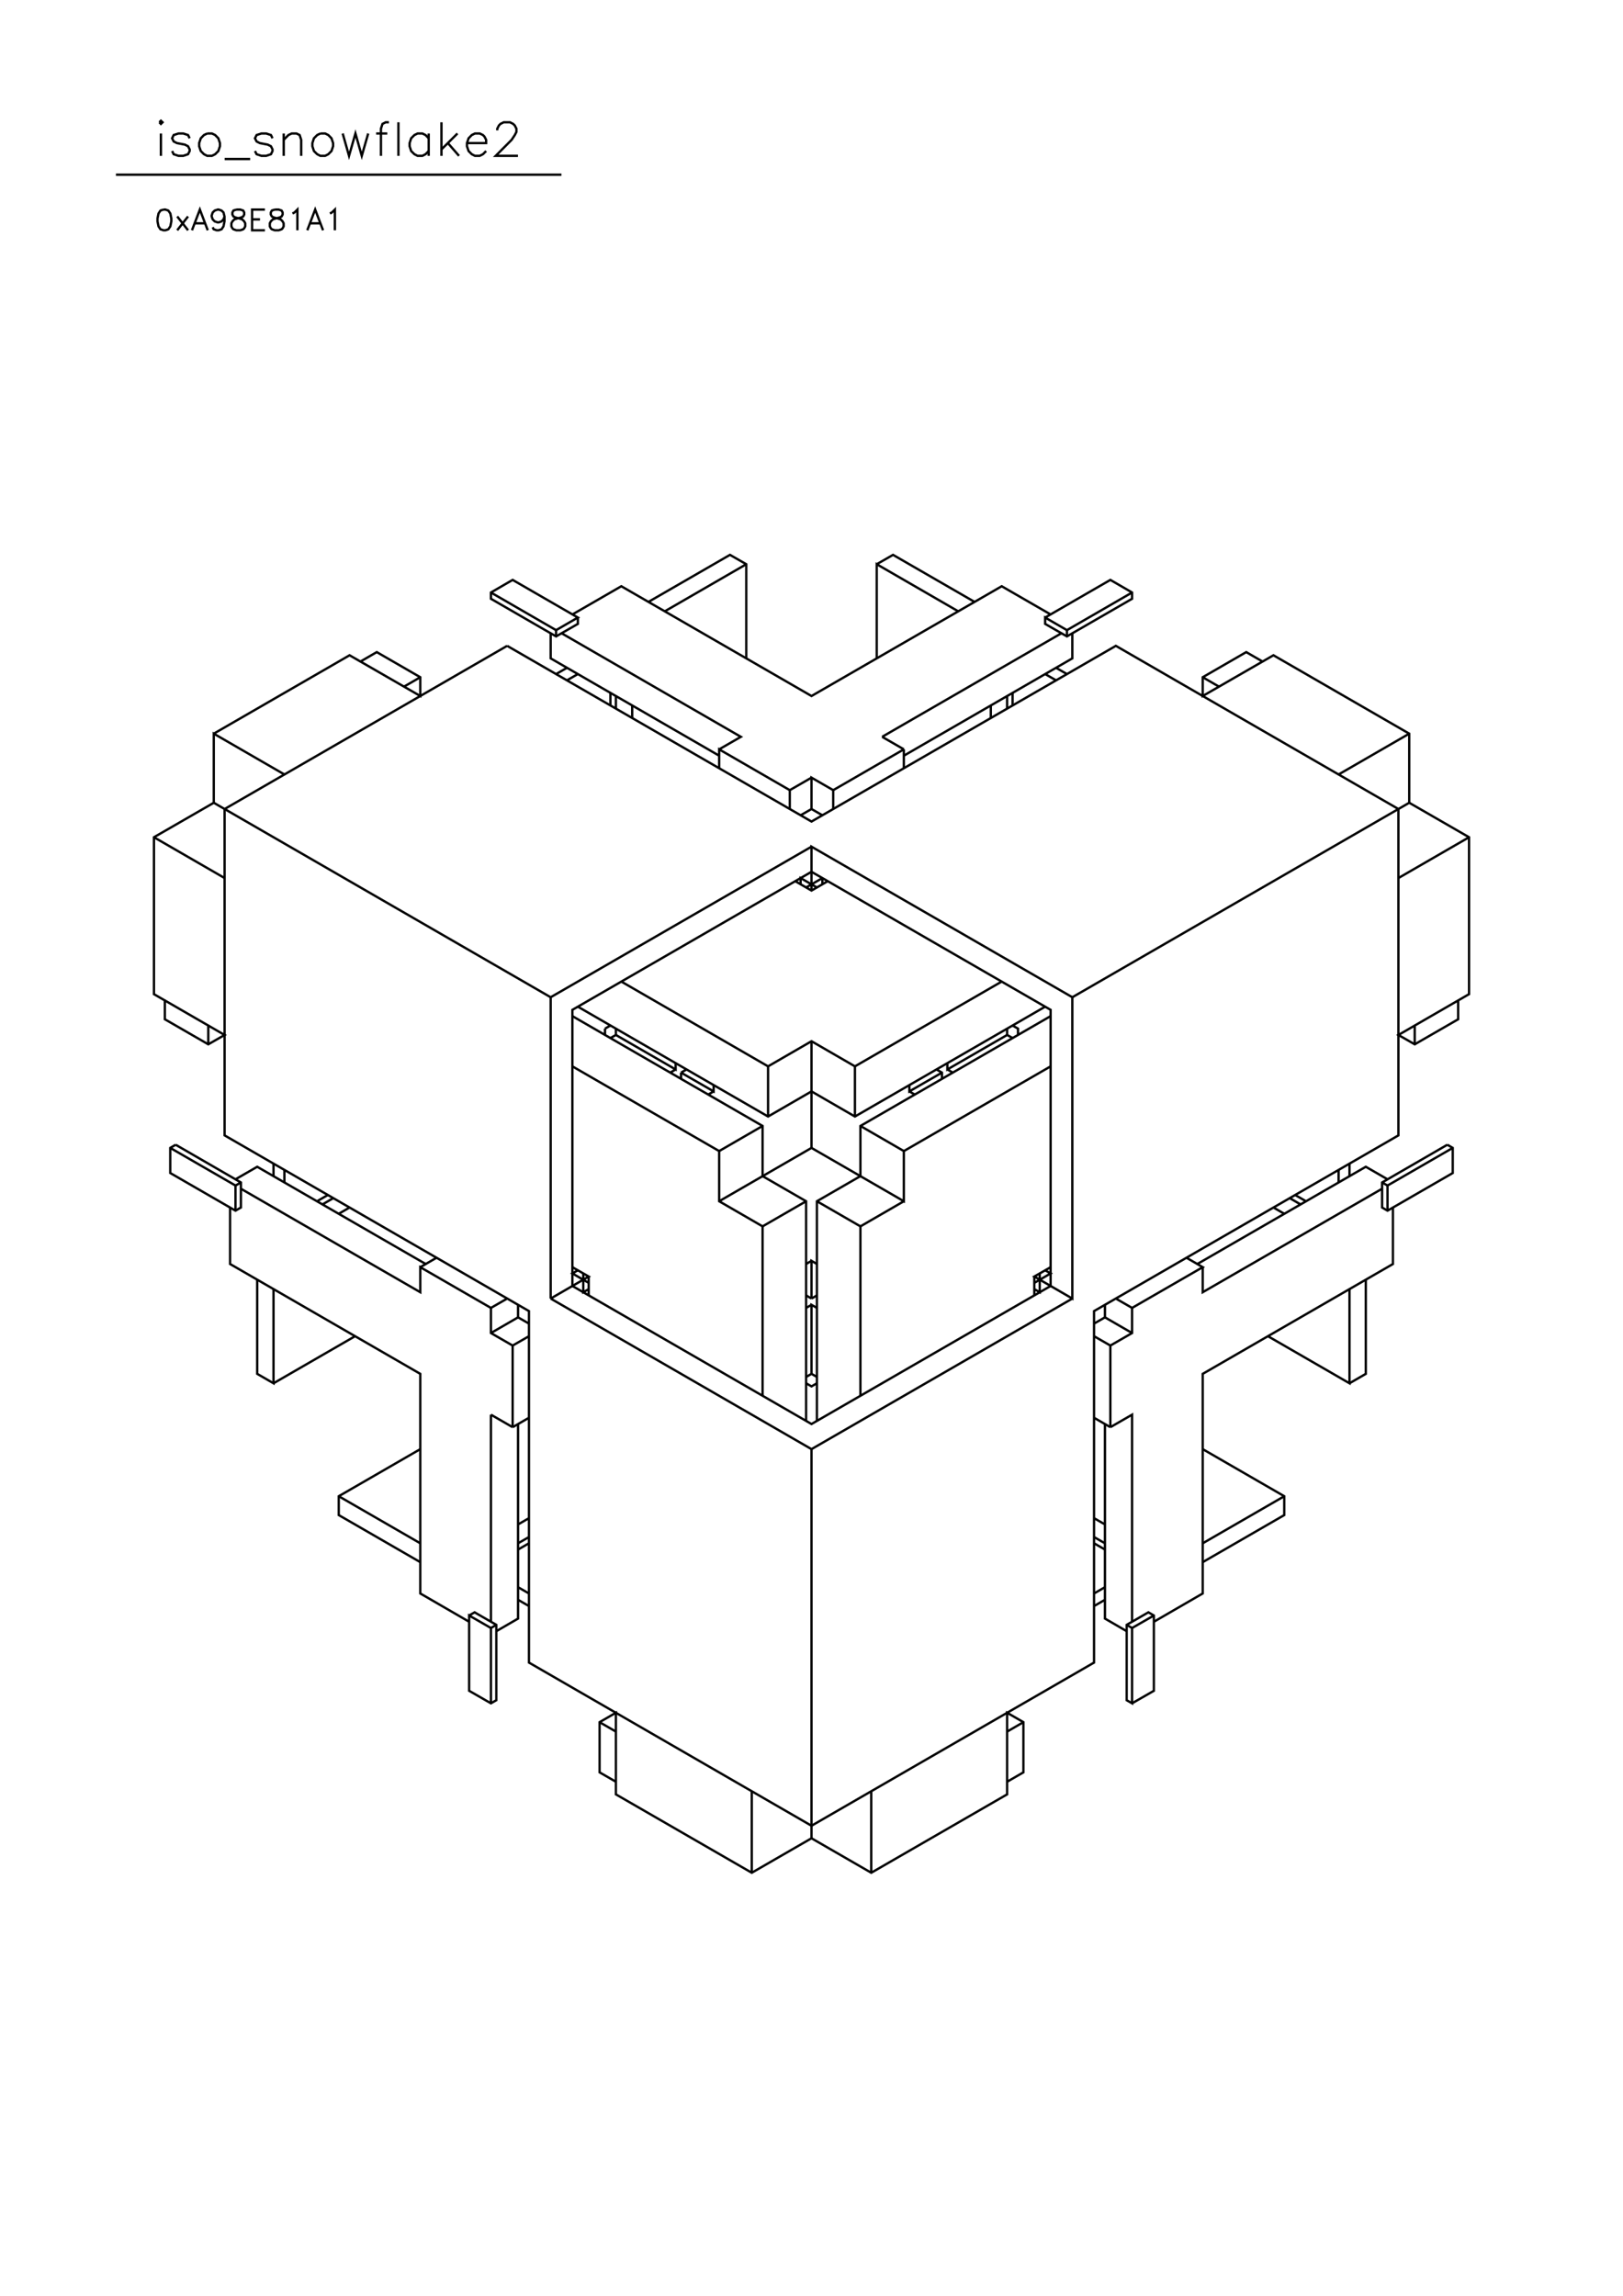 <?xml version="1.0" standalone="no"?>
<svg width="21cm" height="29.7cm" version="1.1" xmlns="http://www.w3.org/2000/svg" viewBox="0.0 0.0 21 29.7">
<path d="M2.766 9.491L4.523 8.477L5.438 9.004L5.438 8.761L4.875 8.436L4.664 8.558" stroke-width="0.03" stroke="#000000" fill="none"/>
<path d="M5.227 8.883L5.438 8.761" stroke-width="0.03" stroke="#000000" fill="none"/>
<path d="M6.562 8.355L2.906 10.466L2.906 14.688L6.844 16.961L6.844 21.508L10.5 23.619L14.156 21.508L14.156 16.961L18.094 14.688L18.094 10.466L14.438 8.355L10.5 10.628L6.562 8.355" stroke-width="0.03" stroke="#000000" fill="none"/>
<path d="M7.125 8.192L7.125 8.517L9.305 9.776" stroke-width="0.03" stroke="#000000" fill="none"/>
<path d="M9.305 9.694L9.586 9.532L7.266 8.192" stroke-width="0.03" stroke="#000000" fill="none"/>
<path d="M7.195 8.152L7.477 7.989L6.633 7.502L6.352 7.665L6.352 7.746L7.195 8.233L7.477 8.071L7.477 7.989" stroke-width="0.03" stroke="#000000" fill="none"/>
<path d="M7.406 7.949L8.039 7.584L10.5 9.004L12.961 7.584L13.594 7.949" stroke-width="0.03" stroke="#000000" fill="none"/>
<path d="M13.523 7.989L14.367 7.502L14.648 7.665L14.648 7.746L13.805 8.233L13.523 8.071L13.523 7.989L13.805 8.152L14.648 7.665" stroke-width="0.03" stroke="#000000" fill="none"/>
<path d="M13.875 8.192L13.875 8.517L11.695 9.776" stroke-width="0.03" stroke="#000000" fill="none"/>
<path d="M11.695 9.694L10.781 10.222L10.781 10.466" stroke-width="0.03" stroke="#000000" fill="none"/>
<path d="M10.641 10.547L10.5 10.466L10.5 10.06L10.781 10.222" stroke-width="0.03" stroke="#000000" fill="none"/>
<path d="M10.5 10.06L10.219 10.222L10.219 10.466" stroke-width="0.03" stroke="#000000" fill="none"/>
<path d="M10.359 10.547L10.5 10.466" stroke-width="0.03" stroke="#000000" fill="none"/>
<path d="M10.219 10.222L9.305 9.694L9.305 9.938" stroke-width="0.03" stroke="#000000" fill="none"/>
<path d="M8.18 9.288L8.18 9.126" stroke-width="0.03" stroke="#000000" fill="none"/>
<path d="M7.969 9.167L7.969 9.004" stroke-width="0.03" stroke="#000000" fill="none"/>
<path d="M7.898 8.964L7.898 9.126" stroke-width="0.03" stroke="#000000" fill="none"/>
<path d="M7.477 8.72L7.336 8.801" stroke-width="0.03" stroke="#000000" fill="none"/>
<path d="M7.195 8.72L7.336 8.639" stroke-width="0.03" stroke="#000000" fill="none"/>
<path d="M7.195 8.233L7.195 8.152L6.352 7.665" stroke-width="0.03" stroke="#000000" fill="none"/>
<path d="M8.391 7.786L9.445 7.178L9.656 7.299L9.656 8.517" stroke-width="0.03" stroke="#000000" fill="none"/>
<path d="M8.602 7.908L9.656 7.299" stroke-width="0.03" stroke="#000000" fill="none"/>
<path d="M11.344 7.299L11.555 7.178L12.609 7.786" stroke-width="0.03" stroke="#000000" fill="none"/>
<path d="M12.398 7.908L11.344 7.299L11.344 8.517" stroke-width="0.03" stroke="#000000" fill="none"/>
<path d="M11.414 9.532L13.734 8.192" stroke-width="0.03" stroke="#000000" fill="none"/>
<path d="M13.805 8.152L13.805 8.233" stroke-width="0.03" stroke="#000000" fill="none"/>
<path d="M13.664 8.639L13.805 8.72" stroke-width="0.03" stroke="#000000" fill="none"/>
<path d="M13.664 8.801L13.523 8.72" stroke-width="0.03" stroke="#000000" fill="none"/>
<path d="M13.102 8.964L13.102 9.126" stroke-width="0.03" stroke="#000000" fill="none"/>
<path d="M13.031 9.167L13.031 9.004" stroke-width="0.03" stroke="#000000" fill="none"/>
<path d="M12.82 9.126L12.82 9.288" stroke-width="0.03" stroke="#000000" fill="none"/>
<path d="M11.695 9.694L11.695 9.938" stroke-width="0.03" stroke="#000000" fill="none"/>
<path d="M11.695 9.694L11.414 9.532" stroke-width="0.03" stroke="#000000" fill="none"/>
<path d="M10.5 10.953L7.125 12.901L2.766 10.385L1.992 10.831L1.992 12.861L2.906 13.389L2.695 13.51L2.133 13.186L2.133 12.942" stroke-width="0.03" stroke="#000000" fill="none"/>
<path d="M2.695 13.267L2.695 13.51" stroke-width="0.03" stroke="#000000" fill="none"/>
<path d="M2.273 14.809L2.203 14.85L2.203 15.175L3.047 15.662L3.117 15.621L3.117 15.297L2.273 14.809" stroke-width="0.03" stroke="#000000" fill="none"/>
<path d="M2.203 14.85L3.047 15.337L3.047 15.662" stroke-width="0.03" stroke="#000000" fill="none"/>
<path d="M2.977 15.621L2.977 16.352L5.438 17.773L5.438 20.614L6.07 20.98" stroke-width="0.03" stroke="#000000" fill="none"/>
<path d="M6.07 20.899L6.141 20.858L6.422 21.02L6.422 21.995L6.352 22.035L6.07 21.873L6.07 20.899L6.352 21.061L6.352 22.035" stroke-width="0.03" stroke="#000000" fill="none"/>
<path d="M6.422 21.102L6.703 20.939L6.703 18.422" stroke-width="0.03" stroke="#000000" fill="none"/>
<path d="M6.633 18.463L6.844 18.341" stroke-width="0.03" stroke="#000000" fill="none"/>
<path d="M6.633 18.463L6.633 17.407L6.844 17.286" stroke-width="0.03" stroke="#000000" fill="none"/>
<path d="M6.844 17.123L6.703 17.042L6.703 16.88" stroke-width="0.03" stroke="#000000" fill="none"/>
<path d="M6.562 16.799L6.352 16.92L5.438 16.393L5.438 16.717L3.117 15.378" stroke-width="0.03" stroke="#000000" fill="none"/>
<path d="M3.047 15.337L3.117 15.297" stroke-width="0.03" stroke="#000000" fill="none"/>
<path d="M3.047 15.256L3.328 15.094L5.508 16.352" stroke-width="0.03" stroke="#000000" fill="none"/>
<path d="M5.438 16.393L5.648 16.271" stroke-width="0.03" stroke="#000000" fill="none"/>
<path d="M6.352 16.92L6.352 17.245L6.633 17.407" stroke-width="0.03" stroke="#000000" fill="none"/>
<path d="M6.352 17.245L6.703 17.042" stroke-width="0.03" stroke="#000000" fill="none"/>
<path d="M7.125 16.799L7.617 16.514L7.406 16.393" stroke-width="0.03" stroke="#000000" fill="none"/>
<path d="M7.477 16.433L7.406 16.474L7.617 16.596" stroke-width="0.03" stroke="#000000" fill="none"/>
<path d="M7.617 16.677L7.547 16.717L7.547 16.474" stroke-width="0.03" stroke="#000000" fill="none"/>
<path d="M7.617 16.514L7.617 16.758" stroke-width="0.03" stroke="#000000" fill="none"/>
<path d="M7.406 16.636L7.406 13.064L10.5 11.278L13.594 13.064L13.594 16.636L10.5 18.422L7.406 16.636" stroke-width="0.03" stroke="#000000" fill="none"/>
<path d="M7.125 16.799L7.125 12.901" stroke-width="0.03" stroke="#000000" fill="none"/>
<path d="M7.477 13.023L9.938 14.444L10.5 14.119L11.062 14.444L13.523 13.023" stroke-width="0.03" stroke="#000000" fill="none"/>
<path d="M13.594 13.145L11.133 14.566L11.133 15.215L10.57 15.54L10.57 18.382" stroke-width="0.03" stroke="#000000" fill="none"/>
<path d="M10.43 18.382L10.43 15.54L9.867 15.215L9.867 14.566L7.406 13.145" stroke-width="0.03" stroke="#000000" fill="none"/>
<path d="M7.828 13.307L7.898 13.267" stroke-width="0.03" stroke="#000000" fill="none"/>
<path d="M7.969 13.307L7.969 13.389L7.898 13.429" stroke-width="0.03" stroke="#000000" fill="none"/>
<path d="M7.969 13.389L8.742 13.835L8.742 13.754" stroke-width="0.03" stroke="#000000" fill="none"/>
<path d="M8.742 13.835L8.672 13.876" stroke-width="0.03" stroke="#000000" fill="none"/>
<path d="M8.812 13.876L8.883 13.835" stroke-width="0.03" stroke="#000000" fill="none"/>
<path d="M8.812 13.876L8.812 13.957" stroke-width="0.03" stroke="#000000" fill="none"/>
<path d="M8.812 13.876L9.234 14.119L9.234 14.038" stroke-width="0.03" stroke="#000000" fill="none"/>
<path d="M9.234 14.119L9.164 14.16" stroke-width="0.03" stroke="#000000" fill="none"/>
<path d="M9.305 14.891L9.867 14.566" stroke-width="0.03" stroke="#000000" fill="none"/>
<path d="M9.938 14.444L9.938 13.795L8.039 12.698" stroke-width="0.03" stroke="#000000" fill="none"/>
<path d="M7.828 13.307L7.828 13.389" stroke-width="0.03" stroke="#000000" fill="none"/>
<path d="M7.406 13.795L9.305 14.891L9.305 15.54L9.867 15.865L10.43 15.54" stroke-width="0.03" stroke="#000000" fill="none"/>
<path d="M10.57 15.54L11.133 15.865L11.133 18.057" stroke-width="0.03" stroke="#000000" fill="none"/>
<path d="M10.57 17.895L10.5 17.935L10.43 17.895" stroke-width="0.03" stroke="#000000" fill="none"/>
<path d="M10.43 17.813L10.5 17.773L10.5 16.88L10.57 16.92" stroke-width="0.03" stroke="#000000" fill="none"/>
<path d="M10.5 16.88L10.43 16.92" stroke-width="0.03" stroke="#000000" fill="none"/>
<path d="M10.5 16.799L10.57 16.758" stroke-width="0.03" stroke="#000000" fill="none"/>
<path d="M10.5 16.799L10.5 16.311L10.57 16.352" stroke-width="0.03" stroke="#000000" fill="none"/>
<path d="M10.5 16.311L10.43 16.352" stroke-width="0.03" stroke="#000000" fill="none"/>
<path d="M10.43 16.758L10.5 16.799" stroke-width="0.03" stroke="#000000" fill="none"/>
<path d="M10.5 17.773L10.57 17.813" stroke-width="0.03" stroke="#000000" fill="none"/>
<path d="M9.867 18.057L9.867 15.865" stroke-width="0.03" stroke="#000000" fill="none"/>
<path d="M9.305 15.54L10.5 14.85L11.695 15.54L11.695 14.891L11.133 14.566" stroke-width="0.03" stroke="#000000" fill="none"/>
<path d="M11.062 14.444L11.062 13.795L12.961 12.698" stroke-width="0.03" stroke="#000000" fill="none"/>
<path d="M13.102 13.267L13.172 13.307L13.172 13.389" stroke-width="0.03" stroke="#000000" fill="none"/>
<path d="M13.102 13.429L13.031 13.389L13.031 13.307" stroke-width="0.03" stroke="#000000" fill="none"/>
<path d="M13.031 13.389L12.258 13.835L12.258 13.754" stroke-width="0.03" stroke="#000000" fill="none"/>
<path d="M12.258 13.835L12.328 13.876" stroke-width="0.03" stroke="#000000" fill="none"/>
<path d="M12.188 13.876L11.766 14.119L11.766 14.038" stroke-width="0.03" stroke="#000000" fill="none"/>
<path d="M11.766 14.119L11.836 14.16" stroke-width="0.03" stroke="#000000" fill="none"/>
<path d="M12.188 13.957L12.188 13.876L12.117 13.835" stroke-width="0.03" stroke="#000000" fill="none"/>
<path d="M11.062 13.795L10.5 13.47L9.938 13.795" stroke-width="0.03" stroke="#000000" fill="none"/>
<path d="M10.5 13.47L10.5 14.85" stroke-width="0.03" stroke="#000000" fill="none"/>
<path d="M11.133 15.865L11.695 15.54" stroke-width="0.03" stroke="#000000" fill="none"/>
<path d="M11.695 14.891L13.594 13.795" stroke-width="0.03" stroke="#000000" fill="none"/>
<path d="M13.875 12.901L18.234 10.385L19.008 10.831L19.008 12.861L18.094 13.389L18.305 13.51L18.867 13.186L18.867 12.942" stroke-width="0.03" stroke="#000000" fill="none"/>
<path d="M18.305 13.267L18.305 13.51" stroke-width="0.03" stroke="#000000" fill="none"/>
<path d="M18.727 14.809L17.883 15.297L17.883 15.621L17.953 15.662L18.797 15.175L18.797 14.85L18.727 14.809" stroke-width="0.03" stroke="#000000" fill="none"/>
<path d="M18.797 14.85L17.953 15.337L17.953 15.662" stroke-width="0.03" stroke="#000000" fill="none"/>
<path d="M18.023 15.621L18.023 16.352L15.562 17.773L15.562 20.614L14.93 20.98" stroke-width="0.03" stroke="#000000" fill="none"/>
<path d="M14.93 20.899L14.648 21.061L14.648 22.035L14.578 21.995L14.578 21.02L14.859 20.858L14.93 20.899L14.93 21.873L14.648 22.035" stroke-width="0.03" stroke="#000000" fill="none"/>
<path d="M14.578 21.102L14.297 20.939L14.297 18.422" stroke-width="0.03" stroke="#000000" fill="none"/>
<path d="M14.367 18.463L14.648 18.301L14.648 20.98" stroke-width="0.03" stroke="#000000" fill="none"/>
<path d="M14.648 21.061L14.578 21.02" stroke-width="0.03" stroke="#000000" fill="none"/>
<path d="M14.297 20.696L14.156 20.777" stroke-width="0.03" stroke="#000000" fill="none"/>
<path d="M14.156 20.614L14.297 20.533" stroke-width="0.03" stroke="#000000" fill="none"/>
<path d="M14.297 20.046L14.156 19.965" stroke-width="0.03" stroke="#000000" fill="none"/>
<path d="M14.156 19.884L14.297 19.965" stroke-width="0.03" stroke="#000000" fill="none"/>
<path d="M14.297 19.721L14.156 19.64" stroke-width="0.03" stroke="#000000" fill="none"/>
<path d="M14.367 18.463L14.367 17.407L14.156 17.286" stroke-width="0.03" stroke="#000000" fill="none"/>
<path d="M14.156 17.123L14.297 17.042L14.297 16.88" stroke-width="0.03" stroke="#000000" fill="none"/>
<path d="M14.438 16.799L14.648 16.92L15.562 16.393L15.352 16.271" stroke-width="0.03" stroke="#000000" fill="none"/>
<path d="M15.492 16.352L17.672 15.094L17.953 15.256" stroke-width="0.03" stroke="#000000" fill="none"/>
<path d="M17.883 15.297L17.953 15.337" stroke-width="0.03" stroke="#000000" fill="none"/>
<path d="M17.883 15.378L15.562 16.717L15.562 16.393" stroke-width="0.03" stroke="#000000" fill="none"/>
<path d="M14.648 16.92L14.648 17.245L14.367 17.407" stroke-width="0.03" stroke="#000000" fill="none"/>
<path d="M14.648 17.245L14.297 17.042" stroke-width="0.03" stroke="#000000" fill="none"/>
<path d="M13.875 16.799L10.5 18.747L7.125 16.799" stroke-width="0.03" stroke="#000000" fill="none"/>
<path d="M6.352 18.301L6.352 20.98" stroke-width="0.03" stroke="#000000" fill="none"/>
<path d="M6.352 21.061L6.422 21.02" stroke-width="0.03" stroke="#000000" fill="none"/>
<path d="M6.703 20.696L6.844 20.777" stroke-width="0.03" stroke="#000000" fill="none"/>
<path d="M6.844 20.614L6.703 20.533" stroke-width="0.03" stroke="#000000" fill="none"/>
<path d="M6.703 20.046L6.844 19.965" stroke-width="0.03" stroke="#000000" fill="none"/>
<path d="M6.844 19.884L6.703 19.965" stroke-width="0.03" stroke="#000000" fill="none"/>
<path d="M6.703 19.721L6.844 19.64" stroke-width="0.03" stroke="#000000" fill="none"/>
<path d="M6.633 18.463L6.352 18.301" stroke-width="0.03" stroke="#000000" fill="none"/>
<path d="M5.438 18.747L4.383 19.356L4.383 19.6L5.438 20.209" stroke-width="0.03" stroke="#000000" fill="none"/>
<path d="M5.438 19.965L4.383 19.356" stroke-width="0.03" stroke="#000000" fill="none"/>
<path d="M3.539 17.895L4.594 17.286" stroke-width="0.03" stroke="#000000" fill="none"/>
<path d="M3.539 16.677L3.539 17.895L3.328 17.773L3.328 16.555" stroke-width="0.03" stroke="#000000" fill="none"/>
<path d="M4.102 15.54L4.242 15.459" stroke-width="0.03" stroke="#000000" fill="none"/>
<path d="M4.312 15.5L4.172 15.581" stroke-width="0.03" stroke="#000000" fill="none"/>
<path d="M4.383 15.702L4.523 15.621" stroke-width="0.03" stroke="#000000" fill="none"/>
<path d="M3.68 15.297L3.68 15.134" stroke-width="0.03" stroke="#000000" fill="none"/>
<path d="M3.539 15.053L3.539 15.215" stroke-width="0.03" stroke="#000000" fill="none"/>
<path d="M2.906 11.359L1.992 10.831" stroke-width="0.03" stroke="#000000" fill="none"/>
<path d="M2.766 10.385L2.766 9.491L3.68 10.019" stroke-width="0.03" stroke="#000000" fill="none"/>
<path d="M10.289 11.399L10.5 11.521L10.711 11.399" stroke-width="0.03" stroke="#000000" fill="none"/>
<path d="M10.641 11.359L10.43 11.481" stroke-width="0.03" stroke="#000000" fill="none"/>
<path d="M10.359 11.44L10.359 11.359L10.57 11.481" stroke-width="0.03" stroke="#000000" fill="none"/>
<path d="M10.641 11.44L10.641 11.359" stroke-width="0.03" stroke="#000000" fill="none"/>
<path d="M10.5 11.521L10.5 10.953L13.875 12.901L13.875 16.799L13.383 16.514L13.594 16.393" stroke-width="0.03" stroke="#000000" fill="none"/>
<path d="M13.523 16.433L13.594 16.474L13.383 16.596" stroke-width="0.03" stroke="#000000" fill="none"/>
<path d="M13.383 16.677L13.453 16.717L13.453 16.474" stroke-width="0.03" stroke="#000000" fill="none"/>
<path d="M13.383 16.514L13.383 16.758" stroke-width="0.03" stroke="#000000" fill="none"/>
<path d="M14.156 18.341L14.367 18.463" stroke-width="0.03" stroke="#000000" fill="none"/>
<path d="M15.562 18.747L16.617 19.356L16.617 19.6L15.562 20.209" stroke-width="0.03" stroke="#000000" fill="none"/>
<path d="M15.562 19.965L16.617 19.356" stroke-width="0.03" stroke="#000000" fill="none"/>
<path d="M17.461 17.895L17.672 17.773L17.672 16.555" stroke-width="0.03" stroke="#000000" fill="none"/>
<path d="M17.461 16.677L17.461 17.895L16.406 17.286" stroke-width="0.03" stroke="#000000" fill="none"/>
<path d="M16.617 15.702L16.477 15.621" stroke-width="0.03" stroke="#000000" fill="none"/>
<path d="M16.688 15.5L16.828 15.581" stroke-width="0.03" stroke="#000000" fill="none"/>
<path d="M16.898 15.54L16.758 15.459" stroke-width="0.03" stroke="#000000" fill="none"/>
<path d="M17.32 15.297L17.32 15.134" stroke-width="0.03" stroke="#000000" fill="none"/>
<path d="M17.461 15.053L17.461 15.215" stroke-width="0.03" stroke="#000000" fill="none"/>
<path d="M18.094 11.359L19.008 10.831" stroke-width="0.03" stroke="#000000" fill="none"/>
<path d="M18.234 10.385L18.234 9.491L16.477 8.477L15.562 9.004L15.562 8.761L16.125 8.436L16.336 8.558" stroke-width="0.03" stroke="#000000" fill="none"/>
<path d="M15.773 8.883L15.562 8.761" stroke-width="0.03" stroke="#000000" fill="none"/>
<path d="M17.32 10.019L18.234 9.491" stroke-width="0.03" stroke="#000000" fill="none"/>
<path d="M10.5 18.747L10.5 23.781L9.727 24.227L7.969 23.213L7.969 22.157L7.758 22.279L7.758 22.928L7.969 23.05" stroke-width="0.03" stroke="#000000" fill="none"/>
<path d="M7.969 22.401L7.758 22.279" stroke-width="0.03" stroke="#000000" fill="none"/>
<path d="M9.727 23.172L9.727 24.227" stroke-width="0.03" stroke="#000000" fill="none"/>
<path d="M10.5 23.781L11.273 24.227L13.031 23.213L13.031 22.157L13.242 22.279L13.242 22.928L13.031 23.05" stroke-width="0.03" stroke="#000000" fill="none"/>
<path d="M13.031 22.401L13.242 22.279" stroke-width="0.03" stroke="#000000" fill="none"/>
<path d="M11.273 23.172L11.273 24.227" stroke-width="0.03" stroke="#000000" fill="none"/>
<path d="M7.264 2.26L1.5 2.26" stroke-width="0.03" stroke="#000000" fill="none"/>
<path d="M2.082 2.016L2.082 1.727" stroke-width="0.03" stroke="#000000" fill="none"/>
<path d="M2.062 1.582L2.082 1.603L2.103 1.582L2.082 1.562L2.062 1.582" stroke-width="0.03" stroke="#000000" fill="none"/>
<path d="M2.227 1.954L2.247 1.995L2.309 2.016L2.371 2.016L2.433 1.995L2.454 1.954L2.454 1.933L2.433 1.892L2.392 1.871L2.289 1.851L2.247 1.83L2.227 1.789L2.247 1.747L2.309 1.727L2.371 1.727L2.433 1.747L2.454 1.789" stroke-width="0.03" stroke="#000000" fill="none"/>
<path d="M2.681 1.727L2.639 1.747L2.598 1.789L2.577 1.851L2.577 1.892L2.598 1.954L2.639 1.995L2.681 2.016L2.742 2.016L2.784 1.995L2.825 1.954L2.846 1.892L2.846 1.851L2.825 1.789L2.784 1.747L2.742 1.727L2.681 1.727" stroke-width="0.03" stroke="#000000" fill="none"/>
<path d="M2.907 2.057L3.237 2.057" stroke-width="0.03" stroke="#000000" fill="none"/>
<path d="M3.299 1.954L3.32 1.995L3.382 2.016L3.444 2.016L3.506 1.995L3.526 1.954L3.526 1.933L3.506 1.892L3.464 1.871L3.361 1.851L3.32 1.83L3.299 1.789L3.32 1.747L3.382 1.727L3.444 1.727L3.506 1.747L3.526 1.789" stroke-width="0.03" stroke="#000000" fill="none"/>
<path d="M3.671 1.809L3.732 1.747L3.774 1.727L3.836 1.727L3.877 1.747L3.897 1.809L3.897 2.016" stroke-width="0.03" stroke="#000000" fill="none"/>
<path d="M3.671 2.016L3.671 1.727" stroke-width="0.03" stroke="#000000" fill="none"/>
<path d="M4.145 1.727L4.104 1.747L4.062 1.789L4.042 1.851L4.042 1.892L4.062 1.954L4.104 1.995L4.145 2.016L4.207 2.016L4.248 1.995L4.289 1.954L4.31 1.892L4.31 1.851L4.289 1.789L4.248 1.747L4.207 1.727L4.145 1.727" stroke-width="0.03" stroke="#000000" fill="none"/>
<path d="M4.434 1.727L4.516 2.016L4.599 1.727L4.681 2.016L4.764 1.727" stroke-width="0.03" stroke="#000000" fill="none"/>
<path d="M4.867 1.727L5.011 1.727" stroke-width="0.03" stroke="#000000" fill="none"/>
<path d="M5.032 1.582L4.99 1.582L4.949 1.603L4.929 1.665L4.929 2.016" stroke-width="0.03" stroke="#000000" fill="none"/>
<path d="M5.155 2.016L5.155 1.582" stroke-width="0.03" stroke="#000000" fill="none"/>
<path d="M5.547 1.727L5.547 2.016" stroke-width="0.03" stroke="#000000" fill="none"/>
<path d="M5.547 1.954L5.506 1.995L5.465 2.016L5.403 2.016L5.362 1.995L5.32 1.954L5.3 1.892L5.3 1.851L5.32 1.789L5.362 1.747L5.403 1.727L5.465 1.727L5.506 1.747L5.547 1.789" stroke-width="0.03" stroke="#000000" fill="none"/>
<path d="M5.712 1.933L5.919 1.727" stroke-width="0.03" stroke="#000000" fill="none"/>
<path d="M5.795 1.851L5.939 2.016" stroke-width="0.03" stroke="#000000" fill="none"/>
<path d="M6.042 1.851L6.29 1.851L6.29 1.809L6.269 1.768L6.249 1.747L6.207 1.727L6.145 1.727L6.104 1.747L6.063 1.789L6.042 1.851L6.042 1.892L6.063 1.954L6.104 1.995L6.145 2.016L6.207 2.016L6.249 1.995L6.29 1.954" stroke-width="0.03" stroke="#000000" fill="none"/>
<path d="M6.434 1.686L6.434 1.665L6.455 1.624L6.475 1.603L6.517 1.582L6.599 1.582L6.64 1.603L6.661 1.624L6.682 1.665L6.682 1.706L6.661 1.747L6.62 1.809L6.414 2.016L6.702 2.016" stroke-width="0.03" stroke="#000000" fill="none"/>
<path d="M5.712 2.016L5.712 1.582" stroke-width="0.03" stroke="#000000" fill="none"/>
<path d="M4.269 2.762L4.294 2.749L4.333 2.711L4.333 2.979" stroke-width="0.03" stroke="#000000" fill="none"/>
<path d="M4.18 2.979L4.078 2.711L3.976 2.979" stroke-width="0.03" stroke="#000000" fill="none"/>
<path d="M4.014 2.889L4.141 2.889" stroke-width="0.03" stroke="#000000" fill="none"/>
<path d="M3.848 2.979L3.848 2.711L3.81 2.749L3.784 2.762" stroke-width="0.03" stroke="#000000" fill="none"/>
<path d="M3.555 2.711L3.517 2.724L3.504 2.749L3.504 2.775L3.517 2.8L3.542 2.813L3.593 2.826L3.632 2.838L3.657 2.864L3.67 2.889L3.67 2.928L3.657 2.953L3.644 2.966L3.606 2.979L3.555 2.979L3.517 2.966L3.504 2.953L3.491 2.928L3.491 2.889L3.504 2.864L3.53 2.838L3.568 2.826L3.619 2.813L3.644 2.8L3.657 2.775L3.657 2.749L3.644 2.724L3.606 2.711L3.555 2.711" stroke-width="0.03" stroke="#000000" fill="none"/>
<path d="M3.428 2.711L3.262 2.711L3.262 2.979L3.428 2.979" stroke-width="0.03" stroke="#000000" fill="none"/>
<path d="M3.364 2.838L3.262 2.838" stroke-width="0.03" stroke="#000000" fill="none"/>
<path d="M3.058 2.711L3.02 2.724L3.007 2.749L3.007 2.775L3.02 2.8L3.045 2.813L3.096 2.826L3.134 2.838L3.16 2.864L3.173 2.889L3.173 2.928L3.16 2.953L3.147 2.966L3.109 2.979L3.058 2.979L3.02 2.966L3.007 2.953L2.994 2.928L2.994 2.889L3.007 2.864L3.032 2.838L3.071 2.826L3.122 2.813L3.147 2.8L3.16 2.775L3.16 2.749L3.147 2.724L3.109 2.711L3.058 2.711" stroke-width="0.03" stroke="#000000" fill="none"/>
<path d="M2.905 2.8L2.892 2.838L2.867 2.864L2.829 2.877L2.816 2.877L2.778 2.864L2.752 2.838L2.739 2.8L2.739 2.787L2.752 2.749L2.778 2.724L2.816 2.711L2.829 2.711L2.867 2.724L2.892 2.749L2.905 2.8L2.905 2.864L2.892 2.928L2.867 2.966L2.829 2.979L2.803 2.979L2.765 2.966L2.752 2.94" stroke-width="0.03" stroke="#000000" fill="none"/>
<path d="M2.688 2.979L2.586 2.711L2.484 2.979" stroke-width="0.03" stroke="#000000" fill="none"/>
<path d="M2.433 2.979L2.293 2.8" stroke-width="0.03" stroke="#000000" fill="none"/>
<path d="M2.433 2.8L2.293 2.979" stroke-width="0.03" stroke="#000000" fill="none"/>
<path d="M2.523 2.889L2.65 2.889" stroke-width="0.03" stroke="#000000" fill="none"/>
<path d="M2.115 2.711L2.076 2.724L2.051 2.762L2.038 2.826L2.038 2.864L2.051 2.928L2.076 2.966L2.115 2.979L2.14 2.979L2.178 2.966L2.204 2.928L2.217 2.864L2.217 2.826L2.204 2.762L2.178 2.724L2.14 2.711L2.115 2.711" stroke-width="0.03" stroke="#000000" fill="none"/>
</svg>
